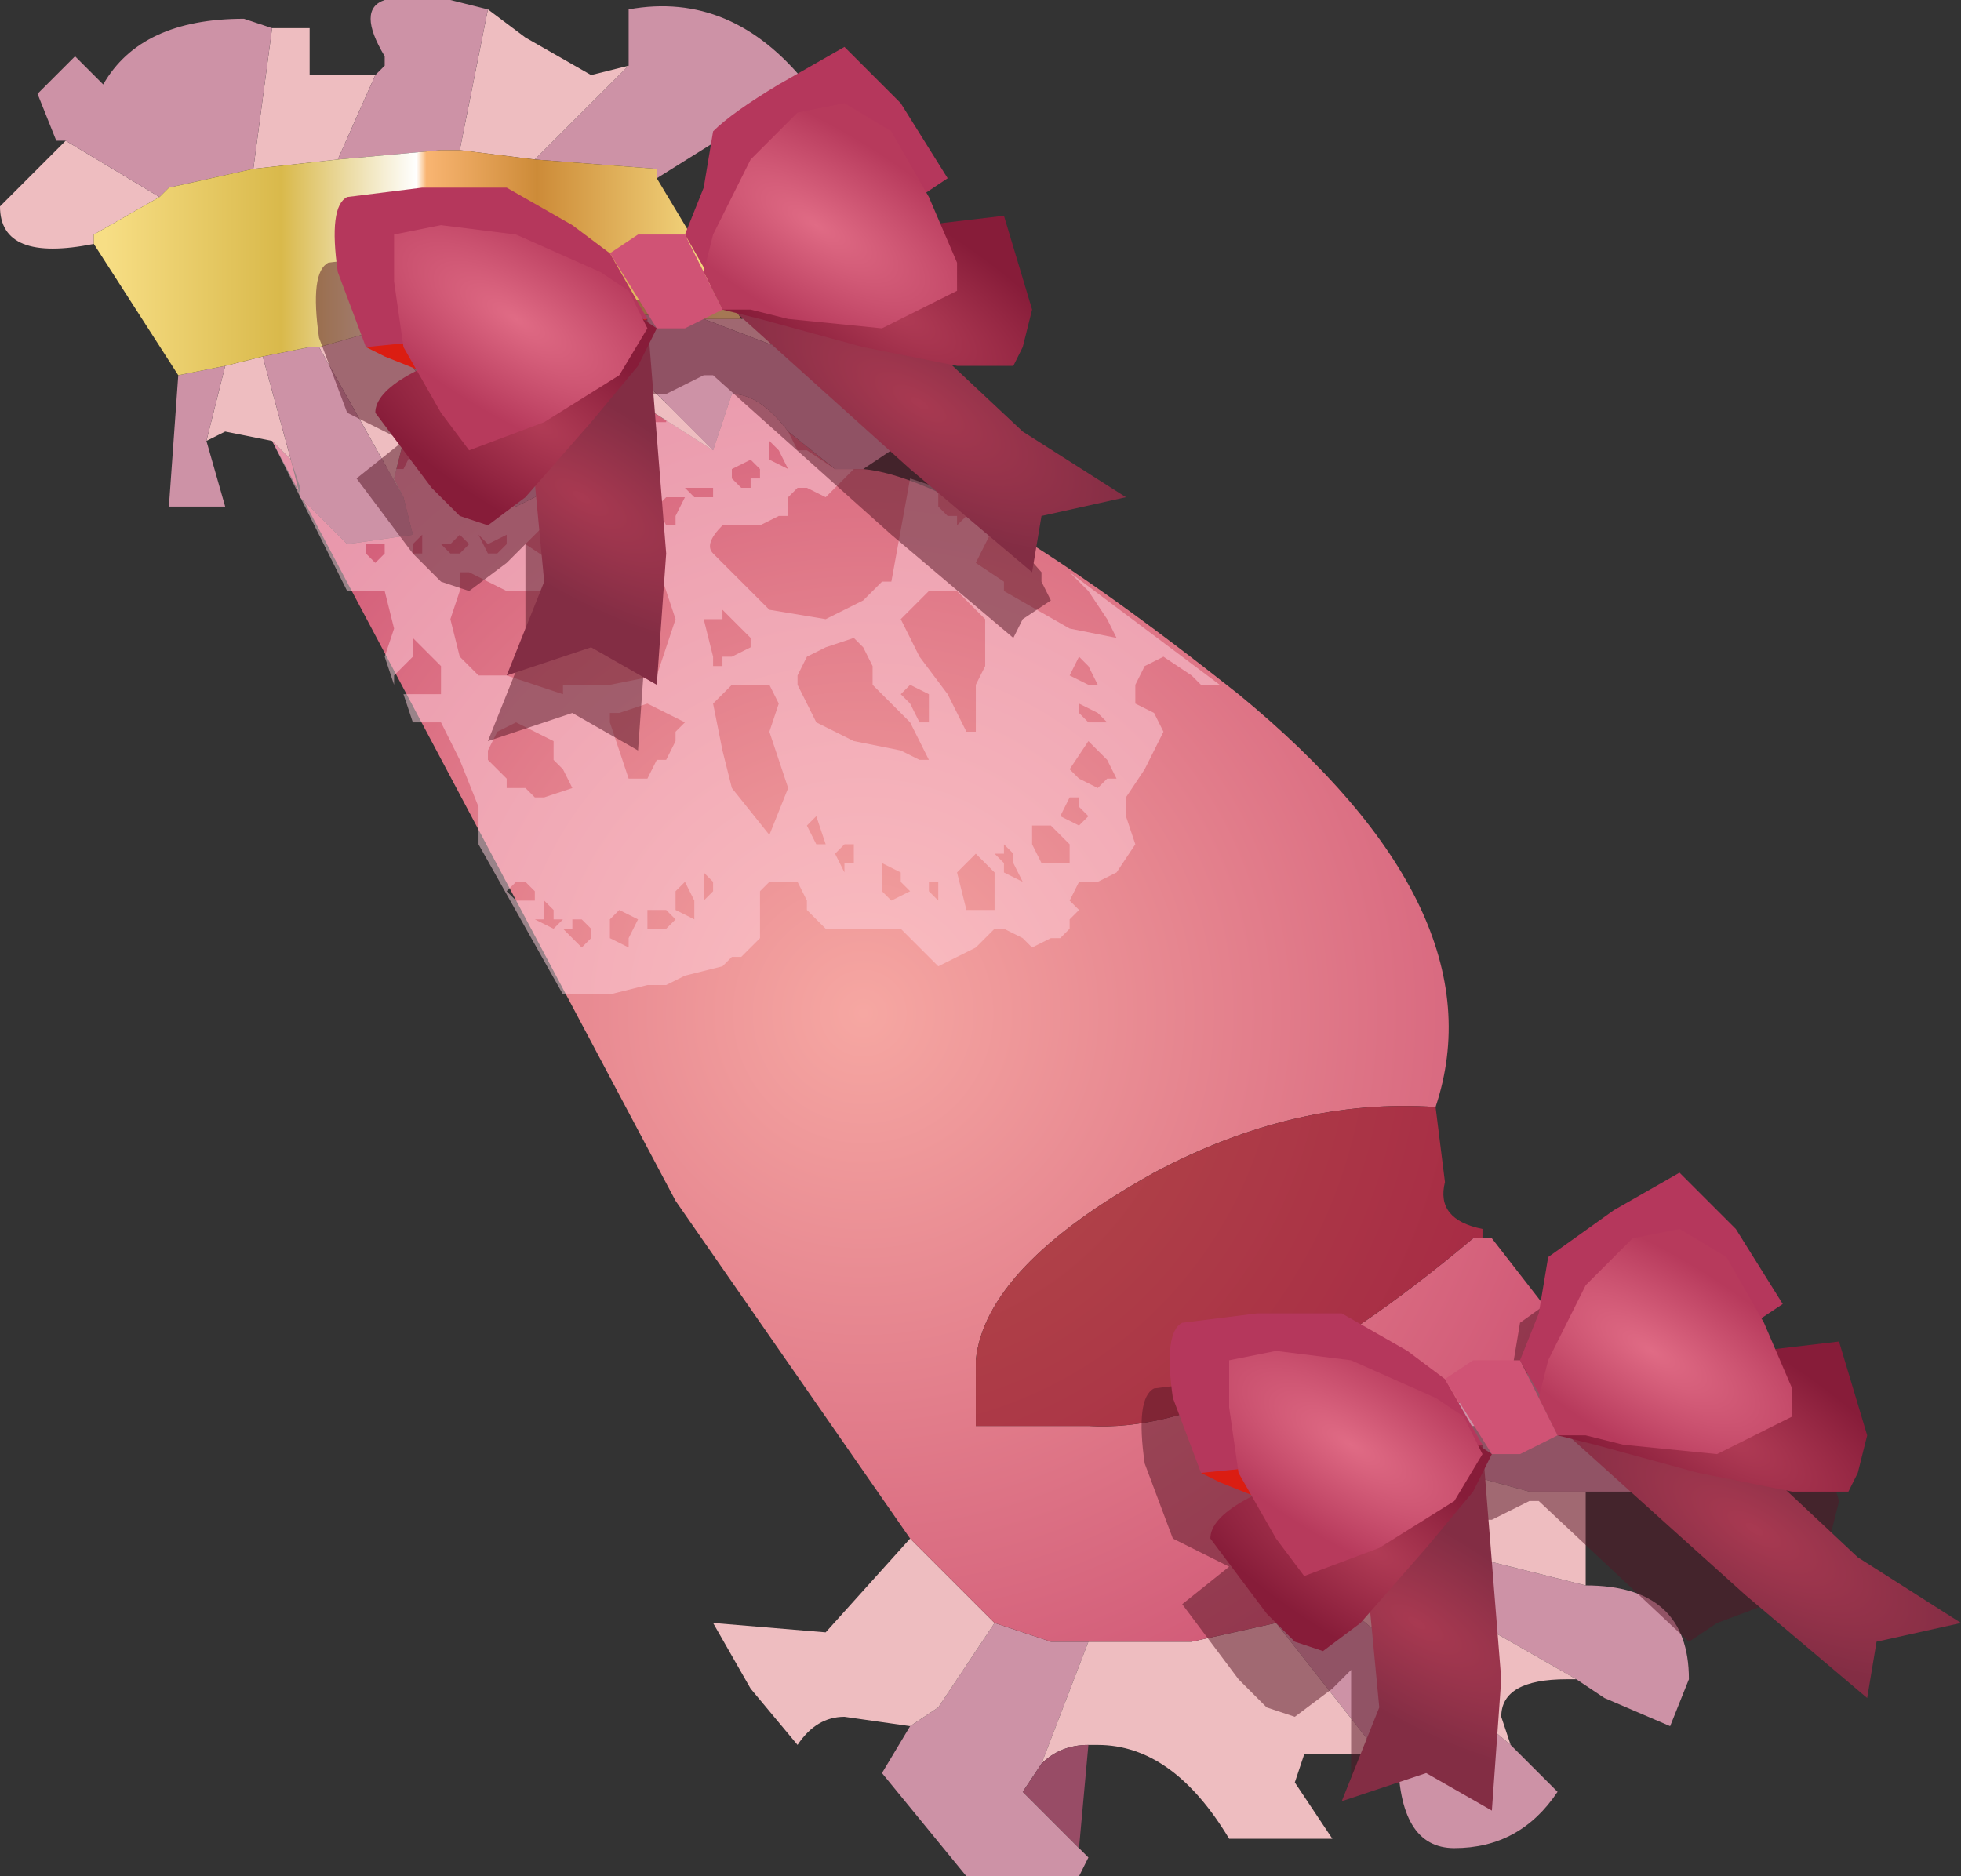 <svg xmlns="http://www.w3.org/2000/svg" xmlns:ffdec="https://www.free-decompiler.com/flash" xmlns:xlink="http://www.w3.org/1999/xlink" ffdec:objectType="frame" width="10.45" height="10"><rect width="100%" height="100%" fill="#333333" stroke="none"/><use ffdec:characterId="3" xlink:href="#a" width="10.45" height="10"/><defs><radialGradient id="b" cx="0" cy="0" r="819.2" gradientTransform="translate(5.75 9.9)scale(.006)" gradientUnits="userSpaceOnUse" spreadMethod="pad"><stop offset="0" stop-color="#f6a7a2"/><stop offset="1" stop-color="#c8476d"/></radialGradient><radialGradient id="c" cx="0" cy="0" r="819.2" gradientTransform="translate(5.75 9.9)scale(.006)" gradientUnits="userSpaceOnUse" spreadMethod="pad"><stop offset="0" stop-color="#b6514a"/><stop offset="1" stop-color="#a11d43"/></radialGradient><radialGradient id="e" cx="0" cy="0" r="819.2" gradientTransform="matrix(.001 -0 .001 .001 6.05 6.65)" gradientUnits="userSpaceOnUse" spreadMethod="pad"><stop offset="0" stop-color="#a83951"/><stop offset="1" stop-color="#832d44"/></radialGradient><radialGradient id="f" cx="0" cy="0" r="819.2" gradientTransform="matrix(.001 -0 .001 .001 4.25 7.15)" gradientUnits="userSpaceOnUse" spreadMethod="pad"><stop offset="0" stop-color="#a83951"/><stop offset="1" stop-color="#832d44"/></radialGradient><radialGradient id="g" cx="0" cy="0" r="819.2" gradientTransform="matrix(.001 -0 .001 .001 4 6.75)" gradientUnits="userSpaceOnUse" spreadMethod="pad"><stop offset="0" stop-color="#b13c56"/><stop offset="1" stop-color="#871c39"/></radialGradient><radialGradient id="h" cx="0" cy="0" r="819.2" gradientTransform="matrix(.001 -0 .001 .001 3.9 6.2)" gradientUnits="userSpaceOnUse" spreadMethod="pad"><stop offset="0" stop-color="#e06b85"/><stop offset="1" stop-color="#b73a5c"/></radialGradient><radialGradient id="i" cx="0" cy="0" r="819.2" gradientTransform="matrix(.001 -0 .001 .001 5.9 6.15)" gradientUnits="userSpaceOnUse" spreadMethod="pad"><stop offset="0" stop-color="#b13c56"/><stop offset="1" stop-color="#871c39"/></radialGradient><radialGradient id="j" cx="0" cy="0" r="819.2" gradientTransform="matrix(.001 -0 .001 .001 5.5 5.7)" gradientUnits="userSpaceOnUse" spreadMethod="pad"><stop offset="0" stop-color="#e06b85"/><stop offset="1" stop-color="#b73a5c"/></radialGradient><radialGradient id="k" cx="0" cy="0" r="819.2" gradientTransform="matrix(.001 -0 .001 .001 10.5 12.65)" gradientUnits="userSpaceOnUse" spreadMethod="pad"><stop offset="0" stop-color="#a83951"/><stop offset="1" stop-color="#832d44"/></radialGradient><radialGradient id="l" cx="0" cy="0" r="819.2" gradientTransform="matrix(.001 -0 .001 .001 8.7 13.15)" gradientUnits="userSpaceOnUse" spreadMethod="pad"><stop offset="0" stop-color="#a83951"/><stop offset="1" stop-color="#832d44"/></radialGradient><radialGradient id="m" cx="0" cy="0" r="819.2" gradientTransform="matrix(.001 -0 .001 .001 8.45 12.75)" gradientUnits="userSpaceOnUse" spreadMethod="pad"><stop offset="0" stop-color="#b13c56"/><stop offset="1" stop-color="#871c39"/></radialGradient><radialGradient id="n" cx="0" cy="0" r="819.2" gradientTransform="matrix(.001 -0 .001 .001 8.35 12.2)" gradientUnits="userSpaceOnUse" spreadMethod="pad"><stop offset="0" stop-color="#e06b85"/><stop offset="1" stop-color="#b73a5c"/></radialGradient><radialGradient id="o" cx="0" cy="0" r="819.2" gradientTransform="matrix(.001 -0 .001 .001 10.35 12.15)" gradientUnits="userSpaceOnUse" spreadMethod="pad"><stop offset="0" stop-color="#b13c56"/><stop offset="1" stop-color="#871c39"/></radialGradient><radialGradient id="p" cx="0" cy="0" r="819.2" gradientTransform="matrix(.001 -0 .001 .001 9.95 11.7)" gradientUnits="userSpaceOnUse" spreadMethod="pad"><stop offset="0" stop-color="#e06b85"/><stop offset="1" stop-color="#b73a5c"/></radialGradient><linearGradient id="d" x1="-819.2" x2="819.2" gradientTransform="matrix(.002 0 0 .001 3.35 5.9)" gradientUnits="userSpaceOnUse" spreadMethod="pad"><stop offset="0" stop-color="#f7de85"/><stop offset=".286" stop-color="#d9b94b"/><stop offset=".506" stop-color="#fff"/><stop offset=".522" stop-color="#f9b572"/><stop offset=".702" stop-color="#cd8b38"/><stop offset="1" stop-color="#f7de85"/></linearGradient><g id="a" fill-rule="evenodd"><path fill="#cd92a6" d="m5.3 8.65.3.1h.2l-.25.65-.1.15.3.3.05.05-.05.1h-.6l-.45-.55.15-.25.15-.1zm1.5 0 .1-.05.2-.1.95.8.25.25q-.2.3-.55.3-.3 0-.3-.5h-.1zm.55-.3.1-.15 1 .25q.55 0 .55.5l-.1.25-.35-.15-.15-.1zm.25-.55.05-.2q.2-.25.6-.3l.35-.05q.3 0 .55.95l-.35-.25h-.65z"/><path fill="#eebdc0" d="m4.85 8.2.45.45-.3.45-.15.1-.35-.05q-.15 0-.25.15L4 9l-.2-.35.6.05zm.95.55h.55l.45-.1.55.7h-.4l-.05.15.2.3h-.55q-.3-.5-.7-.5H5.8q-.15 0-.25.1zm1.3-.25.25-.15 1.05.6h-.05q-.35 0-.35.2l.05.15zm.35-.3L7.5 8l.1-.2.55.15h.3v.5z"/><path fill="#984c66" d="m5.8 9.3-.05.55-.3-.3.1-.15q.1-.1.25-.1"/><path fill="url(#b)" d="m6 12.7-1.25-1.8L2.6 6.85l.1.1.05.2.25.25.35-.05-.05-.2-.05-.1.05-.2h.25l.35.35.4-.2-.35-.4v-.05h.45l.55.35.1-.3q.15 0 .3.2l.25.2h.15q.55.05 2 1.2 1.4 1.15 1.05 2.2-.75-.05-1.5.35-.9.5-.95 1v.35h.6q.8.05 2.05-1h.1l.35.45-.05.25q-.4.05-.6.3l-.05.2-.1.2-.05.2-.1.15-.25.15-.2.1-.1.05-.45.1h-.75l-.3-.1z" transform="translate(-1.15 -4.5)"/><path fill="url(#c)" d="M9.05 11.1H9q-1.25 1.05-2.05 1h-.6v-.35q.05-.5.95-1 .75-.4 1.5-.35l.05.4q-.05.2.2.25z" transform="translate(-1.15 -4.5)"/><path fill="#ffd4e0" fill-opacity=".498" d="m5.7 4.5-.1-.1h-.1v.1l.05.1h.15zm-.4.05.05.05v.05l.1.05-.05-.1v-.05l-.05-.05v.05zm0 .1-.1-.1-.1.1.05.2h.15v-.2m.5-.3-.05-.05v-.05H5.7l-.05.1.1.05zm-.1-.25.05.05.1.05.05-.05h.05l-.05-.1-.1-.1zm.1-.55-.05-.05-.05.1.1.05h.05zm.1.3-.05-.05-.1-.05v.05l.05.05h.1m-.95.85v.05L5 4.8v.05-.15zm-.15-.05-.1-.05v.15l.05.05.1-.05-.05-.05zm-.3 0V4.6h.05v-.1H4.5l-.05.05zm-.15-.15h.05l-.05-.15-.05.05zm.5-.85-.05.05.05.05.05.1h.05V3.7zm-.25-.2-.05-.05-.15.05-.1.05-.05.1v.05l.1.2.2.1.25.05.1.05h.05l-.05-.1-.05-.1-.2-.2v-.1zm.5-.3h-.15l-.05.05-.05.05-.05.05.05.1.05.1.15.2.1.2h.05v-.25l.05-.1V3.3zm-.95-.75-.05-.05v.1l.1.05zm-1.3 2.5.1.05L3 4.9h-.05v-.05L2.9 4.8v.1zm.2 0v.05H3l.05.05.05.05.05-.05v-.05L3.1 4.9zm.3.15V5l.05-.1-.1-.05-.05.05V5zm.1-.1h.1l.05-.05-.05-.05h-.1v.1m.2-.25-.05.05v.1l.1.05v-.1zm.15.05V4.7l-.05-.05v.15zm-.95 0L2.8 4.7h-.05l-.05.05.05.05h.1zm1.05-1.1-.1.1.05.25.05.2.2.25.1-.25-.1-.3.05-.15-.05-.1zm-.45.1-.15.05h-.05v.05l.1.3h.1l.05-.1h.05l.05-.1V3.9l.05-.05zm.3-.45.05.2v.05h.05V3.5h.05l.1-.05V3.4l-.05-.05-.1-.1v.05zM2.6 4v.05l.1.1v.05h.1l.05.05h.05l.15-.05L3 4.1l-.05-.05v-.1l-.2-.1-.1.05zm-.2-1.05h.05l.05-.05-.05-.05-.05.05h-.05zm-.15-.1-.05.05v.05h.05zm-.3.05v.05L2 3l.05-.05V2.9zm1.8-.3h-.1l.05.05h.1V2.6zm.15-.1v.05l.05.05H4v-.05h.05V2.5L4 2.45zm-.3.25.05-.1h-.1l-.05.05.05.1h.05zm-.95.2.05-.05v-.05l-.1.05-.05-.05.05.1zm.15.2h-.1l-.1-.05-.1-.05h-.05v.1l-.05.15.05.2.1.1h.15l.15.05.15.05v-.05h.25l.25-.05.1-.3-.1-.3h-.25l-.05.05h-.15l-.15.1zm0-.25.15.1.05-.05V2.9l-.1-.1zm.35-.1-.05-.05-.05.05zm.1-.05v.05h.15l-.1-.1zm.2-.6H3.4l.05.1h.1v-.1h.2l.15-.05q.15 0 .3.2l.05.1h.05l.15.1h.1l-.05.05-.05.05-.05.05-.1-.05h-.05l-.05.05v.1h-.05l-.1.05h-.2q-.1.1-.05.15l.05.05.25.25.3.05.1-.05.1-.05.1-.1h.05l.1-.55.15.05v.1l.05.05h.05v.05l.05-.05h.1l.15.1-.1-.05-.1.2.15.1v.05l.35.2.25.05-.05-.1-.1-.15-.1-.1.8.6h-.1l-.05-.05-.15-.1-.1.05-.05.1v.1l.1.05.05.1-.1.2-.1.15v.1l.05.15-.1.15-.1.05h-.1l-.05.1.05.05-.05.05v.05L5.65 5H5.6l-.1.05L5.45 5l-.1-.05H5.3l-.1.1-.1.05-.1.05L4.85 5l-.05-.05h-.4l-.1-.1V4.8l-.05-.1H4.1l-.05.05V5l-.1.1H3.9l-.05.05-.2.05-.1.05h-.1l-.2.05H3l-.45-.8v-.2l-.1-.25-.05-.1-.05-.1H2.2l-.05-.15h.2v-.15L2.3 3.5l-.05-.05-.05-.05v.1l-.1.1v.05l-.05-.15.05-.15-.05-.2h-.2l-.4-.8.1.1h.15l.05-.1h.2v.1l.1.05h.1l.05-.1h.05v-.05h.15l.35.35.4-.2-.1-.1.15-.25.05-.1z"/><path fill="#eebdc0" d="m3.95 1.7.75-.15.2.25-.1.3-1.05-.4zm-.15.7-.55-.35H2.8v.05l-.25-.4.4-.05h.1zm-1.1.25-.3-.3h-.25l-.05.2.05.1-.45-.8.35-.1zm-1.15-.2-.1-.1-.25-.05-.1.05.1-.4.2-.05zM.5 1.3q-.5.1-.5-.2L.35.75l.5.3-.35.2zM1.45.15h.2V.4H2l-.2.45-.45.05zM2.6.05l.2.15.35.2.2-.05-.5.5-.4-.05z"/><path fill="#cd92a6" d="M4.8 2.1h.1l-.15.3-.15.1h-.15l-.25-.2q-.15-.2-.3-.2l-.1.3-.75-.75.7.05zm-2 0 .35.4-.4.2-.05-.05-.65-.9.5-.05zm-.65.55.05.2-.35.05-.25-.25V2.6l-.05-.15-.15-.55.25-.05h.05zm-1.05-.3.1.35H.9L.95 2l.25-.05zM.35.75H.3L.2.5.4.3l.15.15Q.75.1 1.3.1l.15.05-.1.75L.9 1l-.05.05zM2 .4l.05-.05V.3q-.15-.25 0-.3h.35l.2.05-.15.75h-.1L1.8.85zM3.35.35v-.3q.55-.1.95.4l-.8.5V.9L2.85.85z"/><path fill="url(#d)" d="m2.1 6.5-.45-.7v-.05l.35-.2.05-.05.45-.1.45-.05.55-.05h.1l.4.05.65.05v.05l.45.75h-.2l-.7-.05h-.1l-.4.05-.5.05-.35.1H2.8l-.25.05-.2.05z" transform="translate(-1.15 -4.5)"/><path fill="#561426" fill-opacity=".498" d="m9.65 7.5.15.5-.05.2-.05.1h-.4l.25.2-.4.15-.15.1L8.2 8h-.05l-.2.1H7.8v.05l.05 1.1-.1.05-.55.25V8.9l-.1.1-.2.15-.15-.05-.15-.15-.3-.4.25-.2-.2-.1-.1-.05-.15-.4q-.05-.35.05-.4l.4-.05H7l.35.2.2.15.15-.1h.25l.1-.25.05-.3.35-.25.35-.2.3.3.25.4-.05.15v.05zm-1.85.6-.25-.4.2.35v.05z"/><path fill="#541224" fill-opacity=".498" d="m4.05 1.6.75.6.75.85v.05l.05.1-.15.1-.05.1-.65-.55L3.8 2h-.05l-.2.1H3.4v.05l.05 1.15-.05.7-.35-.2-.45.15.2-.5V2.9l-.1.1-.2.15-.15-.05-.15-.15-.3-.4.25-.2-.2-.1-.1-.05-.15-.4q-.05-.35.05-.4l.4-.05h.45l.35.2.2.15.15-.1h.25v-.05h.05V1.5h.1l.3.1zm-.65.5-.25-.4.2.35v.05z"/><path fill="url(#e)" d="m5.8 6.05.8.75.55.35-.45.1-.05.3L6 7l-1-.9.15-.15.15-.2.2-.05z" transform="translate(-1.15 -4.5)"/><path fill="#b5375c" d="m5.05.95-.6.4-.4.2-.2.05-.2-.35.1-.25.05-.3q.1-.1.35-.25l.35-.2.3.3z"/><path fill="url(#f)" d="M4.35 6.2h.25l.1 1.25-.05.7-.35-.2-.45.15.2-.5-.1-1.05-.05-.3q.05-.15.2-.1z" transform="translate(-1.15 -4.5)"/><path fill="#b5375c" d="m2.7 1 .35.2.2.15.2.35-.7.15h-.8l-.15-.4q-.05-.35.05-.4l.4-.05z"/><path fill="#db1d12" d="m1.95 1.85 1.5-.15-.45.15-.7.15-.25-.1z"/><path fill="url(#g)" d="m4.5 6.15.15.1-.1.2-.25.3-.35.4-.2.15-.15-.05-.15-.15-.3-.4q0-.2.7-.4z" transform="translate(-1.15 -4.5)"/><path fill="url(#h)" d="m4.6 6.25-.15.25-.4.25-.4.15-.15-.2-.2-.35L3.25 6v-.25l.25-.05.4.05.45.2.15.1z" transform="translate(-1.15 -4.5)"/><path fill="url(#i)" d="m6.65 6.15-.05.2-.05.1h-.3l-.5-.1-.55-.15-.2-.05V6l.2-.1.45-.15.85-.1z" transform="translate(-1.15 -4.5)"/><path fill="url(#j)" d="m5.9 5.2.2.35.15.35v.15l-.4.2-.5-.05-.2-.05H5l-.1-.2.05-.2.2-.4.25-.25.25-.05z" transform="translate(-1.15 -4.5)"/><path fill="#d05375" d="M3.4 1.25h.25l.2.4-.2.1H3.5l-.25-.4z"/><path fill="url(#k)" d="m10.25 12.05.8.75.55.35-.45.1-.05.3-.65-.55-1-.9.15-.15.15-.2.2-.05z" transform="translate(-1.15 -4.5)"/><path fill="#b5375c" d="m9.5 6.95-.6.4-.4.2-.2.05-.2-.35.1-.25.05-.3.35-.25.35-.2.3.3z"/><path fill="url(#l)" d="M8.8 12.2h.25l.1 1.25-.05.7-.35-.2-.45.15.2-.5-.1-1.05-.05-.3.2-.1z" transform="translate(-1.15 -4.5)"/><path fill="#b5375c" d="m7.15 7 .35.2.2.15.2.35-.7.15h-.8l-.15-.4q-.05-.35.05-.4L6.7 7z"/><path fill="#db1d12" d="m6.4 7.85 1.5-.15-.45.15-.7.15-.25-.1z"/><path fill="url(#m)" d="m8.95 12.15.15.1-.1.2-.25.3-.35.4-.2.15-.15-.05-.15-.15-.3-.4q0-.2.7-.4z" transform="translate(-1.15 -4.5)"/><path fill="url(#n)" d="m9.05 12.25-.15.25-.4.25-.4.15-.15-.2-.2-.35L7.7 12v-.25l.25-.05.4.05.45.2.15.1z" transform="translate(-1.15 -4.5)"/><path fill="url(#o)" d="m11.1 12.15-.05.2-.05.1h-.3l-.5-.1-.55-.15-.2-.05V12l.2-.1.45-.15.85-.1z" transform="translate(-1.15 -4.5)"/><path fill="url(#p)" d="m10.35 11.2.2.35.15.35v.15l-.4.2-.5-.05-.2-.05h-.15l-.1-.2.05-.2.2-.4.25-.25.25-.05z" transform="translate(-1.15 -4.5)"/><path fill="#d05375" d="M7.85 7.25h.25l.2.4-.2.1h-.15l-.25-.4z"/></g></defs></svg>